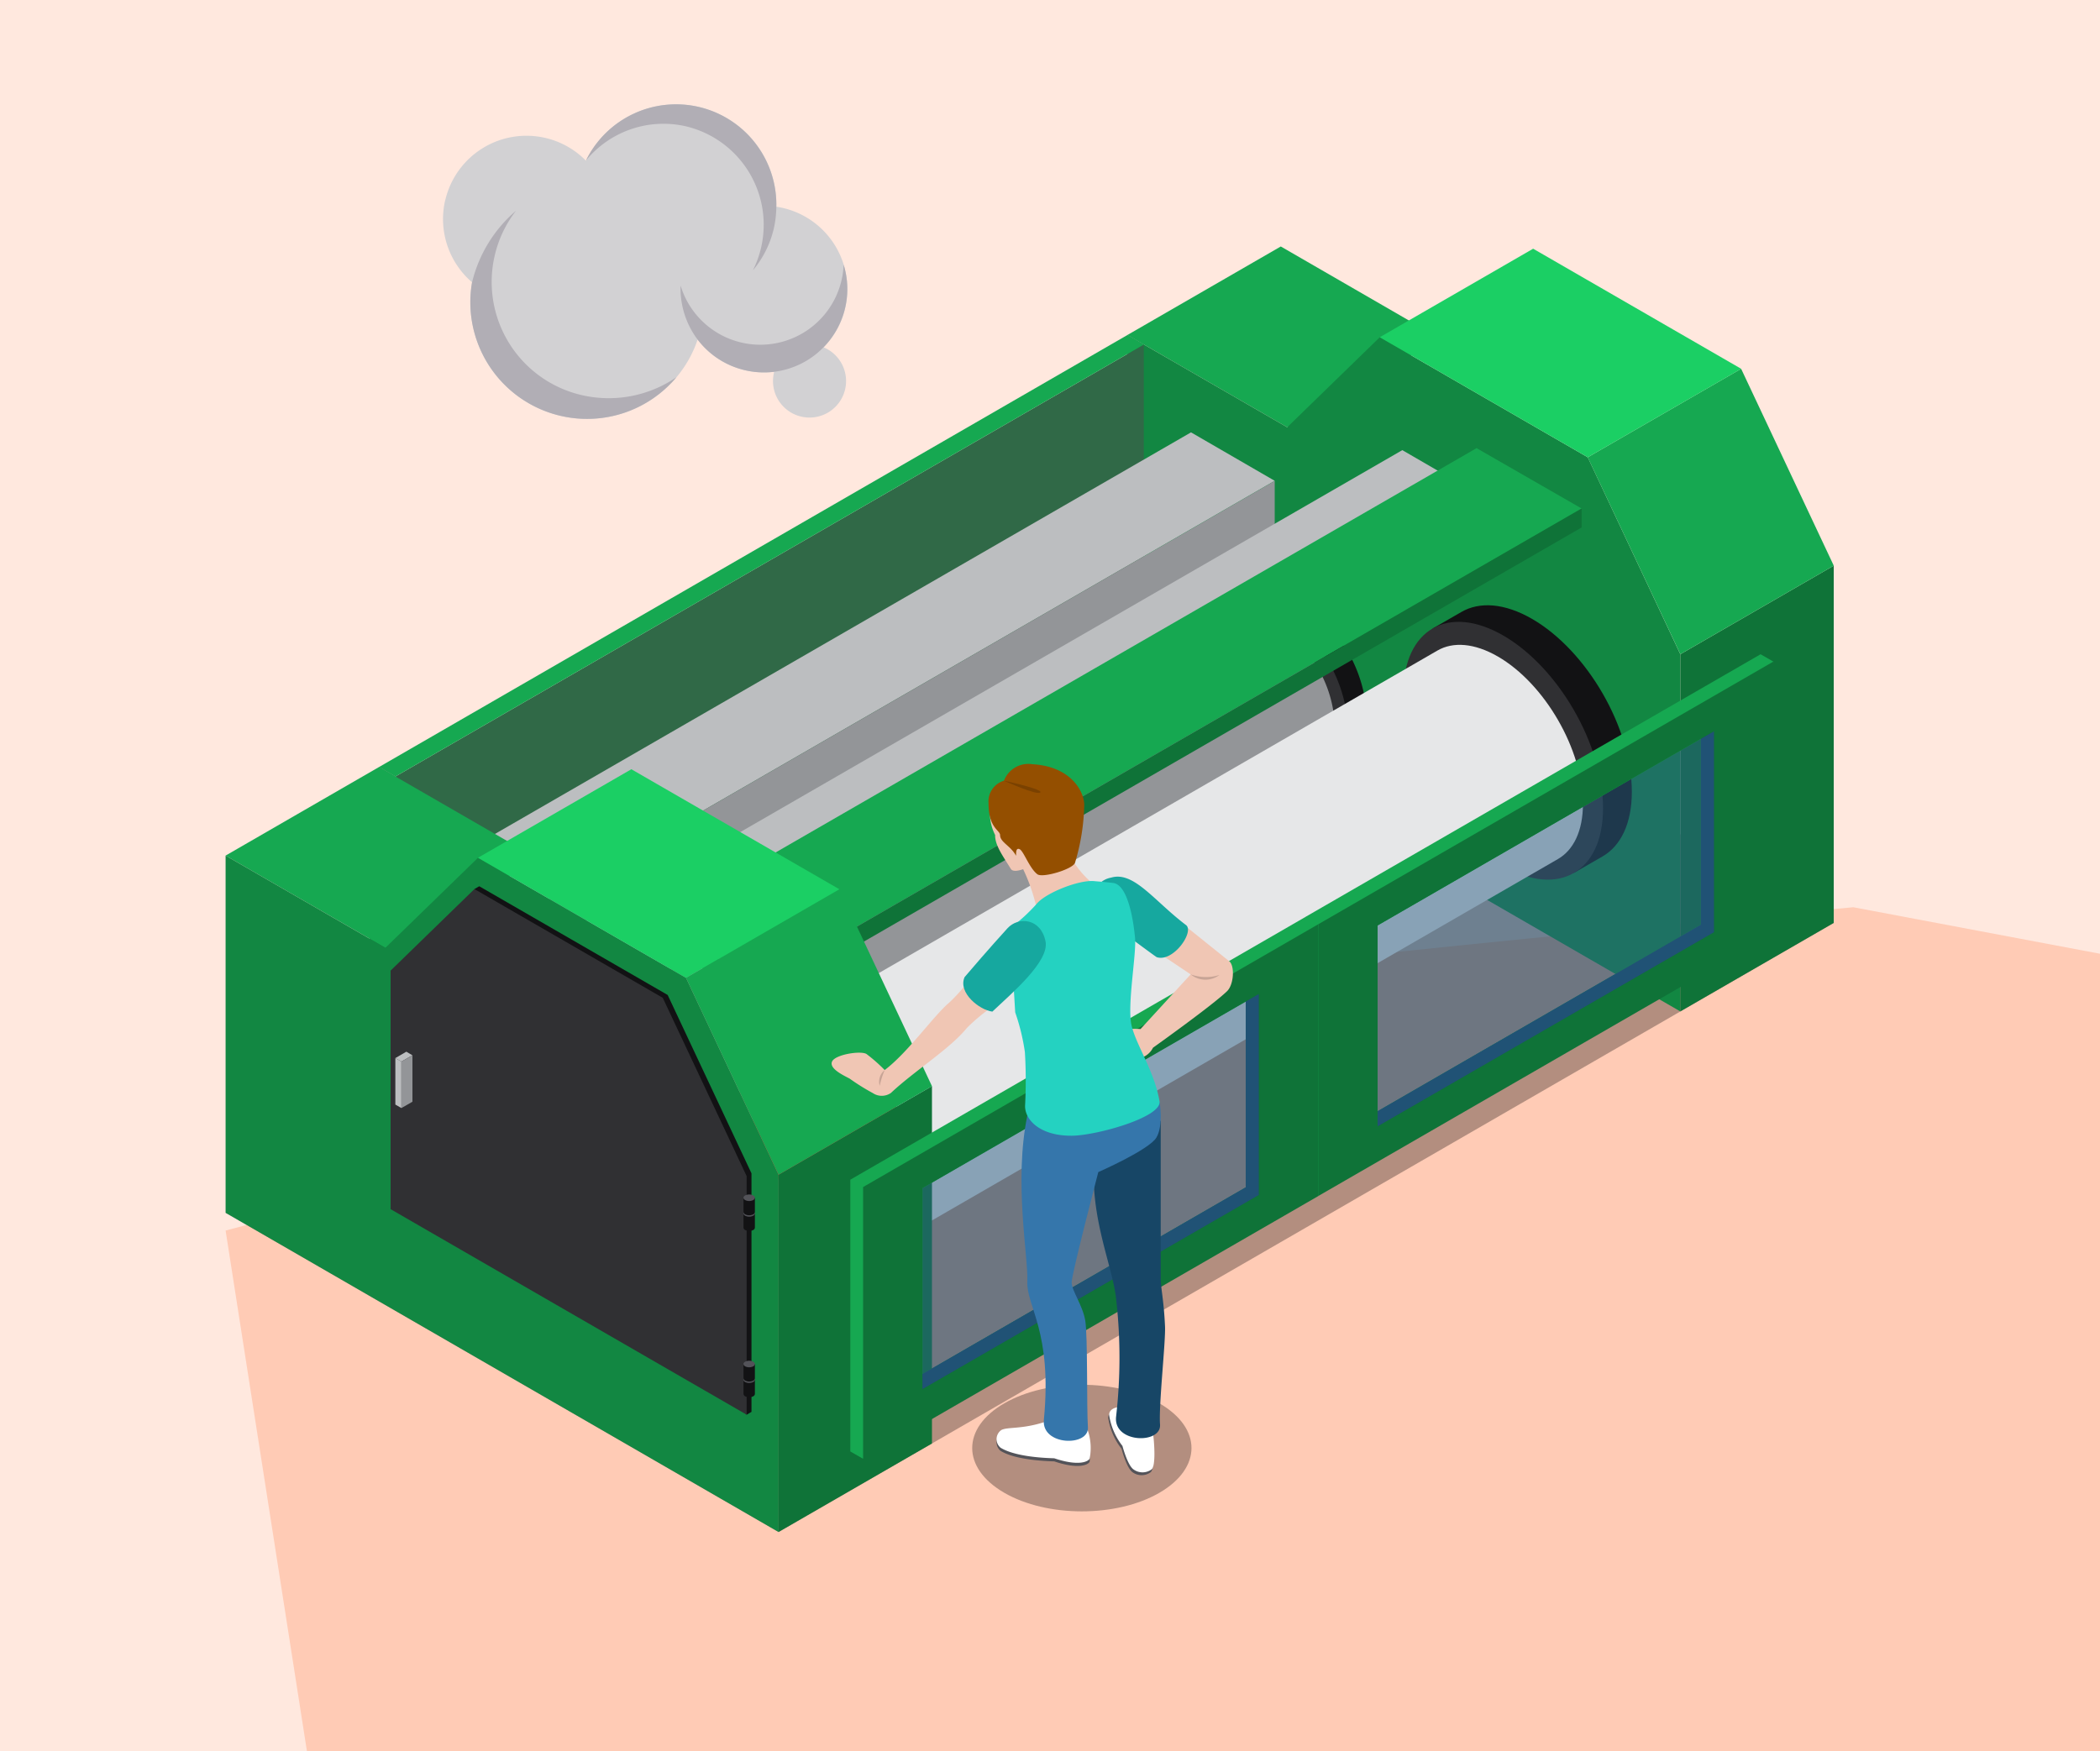 <svg xmlns="http://www.w3.org/2000/svg" width="235" height="196" viewBox="0 0 235 196">
  <g id="Grupo_57393" data-name="Grupo 57393" transform="translate(-2043.533 1020.513)">
    <rect id="Rectángulo_5479" data-name="Rectángulo 5479" width="235" height="196" transform="translate(2043.533 -1020.513)" fill="#ffe8de"/>
    <path id="Trazado_104316" data-name="Trazado 104316" d="M2157-909.054c.6-1.752,88.993-9.911,88.993-9.911l27.607,5.206v89.246H2072.943l-9.1-58.265S2156.4-907.3,2157-909.054Z" transform="translate(4.936)" fill="#ffcbb5"/>
    <g id="Grupo_57390" data-name="Grupo 57390" transform="translate(4.936 3.947)">
      <g id="Grupo_57388" data-name="Grupo 57388" transform="translate(2063.843 -996.872)">
        <g id="Grupo_57378" data-name="Grupo 57378">
          <path id="Trazado_104317" data-name="Trazado 104317" d="M2125.722-850.789l-61.879-35.729,118.081-68.17,61.876,35.724Z" transform="translate(-2063.843 994.679)" opacity="0.3"/>
          <g id="Grupo_57364" data-name="Grupo 57364" transform="translate(100.914)">
            <path id="Trazado_104318" data-name="Trazado 104318" d="M2188.175-976.636l17.164-9.906-17.88-10.33-17.167,9.911Z" transform="translate(-2170.293 996.872)" fill="#16a851"/>
            <path id="Trazado_104319" data-name="Trazado 104319" d="M2221.81-972.732l-23.271-13.439-10.363,10.078-17.882-10.325v39.989l61.876,35.722v-39.982Z" transform="translate(-2170.293 996.329)" fill="#128742"/>
            <path id="Trazado_104320" data-name="Trazado 104320" d="M2235.564-909.291l17.167-9.906v-39.986l-17.167,9.911Z" transform="translate(-2173.688 994.912)" fill="#0f7338"/>
            <path id="Trazado_104321" data-name="Trazado 104321" d="M2235-950.482l17.167-9.911L2241.8-982.431l-17.169,9.906Z" transform="translate(-2173.119 996.121)" fill="#16a851"/>
            <path id="Trazado_104322" data-name="Trazado 104322" d="M2223.359-973.262l17.169-9.906-23.279-13.441-17.162,9.908Z" transform="translate(-2171.843 996.859)" fill="#1bcf64"/>
          </g>
          <g id="Grupo_57365" data-name="Grupo 57365" transform="translate(17.157 9.911)">
            <path id="Trazado_104323" data-name="Trazado 104323" d="M2083.88-896.954l.007-39.989,83.748-48.353-.01,39.989Z" transform="translate(-2082.042 986.359)" fill="#306947"/>
            <path id="Trazado_104324" data-name="Trazado 104324" d="M2165.7-986.418l1.836,1.064L2083.787-937l-1.836-1.061Z" transform="translate(-2081.942 986.418)" fill="#16a851"/>
            <path id="Trazado_104325" data-name="Trazado 104325" d="M2081.951-935.41l1.836,1.061-.007,39.989-1.838-1.055Z" transform="translate(-2081.942 983.765)" fill="#128742"/>
          </g>
          <g id="Grupo_57366" data-name="Grupo 57366" transform="translate(16.103 20.808)">
            <path id="Trazado_104326" data-name="Trazado 104326" d="M2080.829-921.875l9.37,5.422,91.928-53.049-9.367-5.423Z" transform="translate(-2080.829 974.923)" fill="#bcbec0"/>
            <path id="Trazado_104327" data-name="Trazado 104327" d="M2182.641-958.735V-969.2l-91.928,53.049v10.466Z" transform="translate(-2081.343 974.626)" fill="#939598"/>
            <path id="Trazado_104328" data-name="Trazado 104328" d="M2090.2-903.076v-10.466l-9.37-5.422V-908.5Z" transform="translate(-2080.829 972.013)" fill="#128742"/>
          </g>
          <g id="Grupo_57369" data-name="Grupo 57369" transform="translate(58.421 38.84)">
            <g id="Grupo_57367" data-name="Grupo 57367" transform="translate(52.493)">
              <path id="Trazado_104329" data-name="Trazado 104329" d="M2193.5-936.207l2.119-1.223c1.329-.765,2.15-2.411,2.15-4.75a16.247,16.247,0,0,0-7.342-12.723c-2.027-1.167-3.865-1.275-5.192-.51l-2.118,1.221Z" transform="translate(-2180.96 955.902)" fill="#121214"/>
              <path id="Trazado_104330" data-name="Trazado 104330" d="M2188.187-953.611a16.222,16.222,0,0,1,7.343,12.719c0,4.683-3.288,6.575-7.343,4.238a16.23,16.23,0,0,1-7.345-12.72C2180.842-954.055,2184.131-955.955,2188.187-953.611Z" transform="translate(-2180.842 955.835)" fill="#303033"/>
              <path id="Trazado_104331" data-name="Trazado 104331" d="M2187.79-946.967a1.619,1.619,0,0,0-.154.733,3.814,3.814,0,0,0,1.73,2.989,1.553,1.553,0,0,0,.708.237c-.273.544-.876.681-1.579.271a3.817,3.817,0,0,1-1.729-3C2186.766-946.543,2187.187-947,2187.79-946.967Z" transform="translate(-2181.15 955.437)" fill="#121214"/>
              <path id="Trazado_104332" data-name="Trazado 104332" d="M2187.838-946.967a1.6,1.6,0,0,1,.708.239,3.8,3.8,0,0,1,1.725,2.993,1.547,1.547,0,0,1-.148.727,1.553,1.553,0,0,1-.708-.237,3.814,3.814,0,0,1-1.73-2.989A1.619,1.619,0,0,1,2187.838-946.967Z" transform="translate(-2181.198 955.437)" fill="#535359"/>
            </g>
            <g id="Grupo_57368" data-name="Grupo 57368" transform="translate(0 2.911)">
              <path id="Trazado_104333" data-name="Trazado 104333" d="M2136.262-906.372l53.171-30.7c1.135-.654,1.833-2.05,1.833-4.056A13.847,13.847,0,0,0,2185-951.981c-1.73-.993-3.3-1.087-4.43-.433l-53.168,30.7Z" transform="translate(-2125.57 952.831)" fill="#939598"/>
              <path id="Trazado_104334" data-name="Trazado 104334" d="M2131.732-919.59a13.841,13.841,0,0,1,6.262,10.852c0,3.992-2.8,5.613-6.262,3.616a13.852,13.852,0,0,1-6.263-10.853C2125.469-919.966,2128.272-921.588,2131.732-919.59Z" transform="translate(-2125.469 951.147)" fill="#a7a9ac"/>
            </g>
          </g>
          <g id="Grupo_57372" data-name="Grupo 57372" transform="translate(58.589 40.159)">
            <g id="Grupo_57370" data-name="Grupo 57370" transform="translate(73.211)">
              <path id="Trazado_104335" data-name="Trazado 104335" d="M2222.125-924.544l3.219-1.857c2.025-1.17,3.274-3.669,3.274-7.229,0-7.129-5-15.79-11.172-19.358-3.085-1.779-5.877-1.946-7.9-.772l-3.22,1.852Z" transform="translate(-2203.053 954.51)" fill="#121214"/>
              <path id="Trazado_104336" data-name="Trazado 104336" d="M2214.045-951.025c6.169,3.563,11.172,12.223,11.172,19.35s-5,10.015-11.172,6.456-11.172-12.224-11.172-19.353S2207.874-954.59,2214.045-951.025Z" transform="translate(-2202.873 954.408)" fill="#303033"/>
              <path id="Trazado_104337" data-name="Trazado 104337" d="M2213.436-940.916a2.544,2.544,0,0,0-.23,1.113,5.818,5.818,0,0,0,2.633,4.559,2.421,2.421,0,0,0,1.08.357c-.414.819-1.337,1.024-2.408.408a5.814,5.814,0,0,1-2.626-4.557C2211.88-940.269,2212.523-940.966,2213.436-940.916Z" transform="translate(-2203.342 953.803)" fill="#121214"/>
              <path id="Trazado_104338" data-name="Trazado 104338" d="M2213.508-940.916a2.549,2.549,0,0,1,1.078.357A5.84,5.84,0,0,1,2217.22-936a2.5,2.5,0,0,1-.229,1.113,2.421,2.421,0,0,1-1.08-.357,5.818,5.818,0,0,1-2.633-4.559A2.544,2.544,0,0,1,2213.508-940.916Z" transform="translate(-2203.414 953.803)" fill="#535359"/>
            </g>
            <g id="Grupo_57371" data-name="Grupo 57371" transform="translate(0 4.43)">
              <path id="Trazado_104339" data-name="Trazado 104339" d="M2142.069-882.994l74.235-42.867c1.727-.991,2.8-3.125,2.8-6.166,0-6.081-4.27-13.474-9.534-16.51-2.632-1.516-5.014-1.662-6.739-.668l-74.235,42.872Z" transform="translate(-2125.799 949.837)" fill="#e6e7e8"/>
              <path id="Trazado_104340" data-name="Trazado 104340" d="M2135.177-903.316c5.263,3.043,9.532,10.429,9.532,16.51s-4.269,8.539-9.532,5.5-9.531-10.433-9.531-16.507S2129.915-906.357,2135.177-903.316Z" transform="translate(-2125.646 947.486)" fill="#ff3f4a"/>
            </g>
          </g>
          <g id="Grupo_57373" data-name="Grupo 57373" transform="translate(39.749 22.796)">
            <path id="Trazado_104341" data-name="Trazado 104341" d="M2105.772-919.777l9.371,5.422,91.931-53.039-9.372-5.432Z" transform="translate(-2105.772 972.826)" fill="#bcbec0"/>
            <path id="Trazado_104342" data-name="Trazado 104342" d="M2207.589-964.975v-2.12l-91.931,53.039v2.118Z" transform="translate(-2106.287 972.528)" fill="#939598"/>
            <path id="Trazado_104343" data-name="Trazado 104343" d="M2115.144-909.326v-2.118l-9.371-5.422v2.116Z" transform="translate(-2105.772 969.915)" fill="#128742"/>
          </g>
          <g id="Grupo_57374" data-name="Grupo 57374" transform="translate(48.054 22.573)">
            <path id="Trazado_104344" data-name="Trazado 104344" d="M2114.533-920.02l11.765,6.761,91.927-53.046-11.758-6.757Z" transform="translate(-2114.533 973.061)" fill="#16a851"/>
            <path id="Trazado_104345" data-name="Trazado 104345" d="M2218.87-963.813v-2.12l-91.926,53.046,0,2.126Z" transform="translate(-2115.179 972.691)" fill="#0f7338"/>
            <path id="Trazado_104346" data-name="Trazado 104346" d="M2126.294-908.223l0-2.126-11.765-6.761v2.121Z" transform="translate(-2114.533 970.152)" fill="#128742"/>
          </g>
          <g id="Grupo_57375" data-name="Grupo 57375" transform="translate(0 58.266)">
            <path id="Trazado_104347" data-name="Trazado 104347" d="M2081.725-915.177l17.164-9.913-17.88-10.32-17.167,9.913Z" transform="translate(-2063.843 935.41)" fill="#16a851"/>
            <path id="Trazado_104348" data-name="Trazado 104348" d="M2115.362-911.272l-23.274-13.439-10.363,10.078-17.882-10.32v39.982l61.879,35.729v-39.989Z" transform="translate(-2063.843 934.866)" fill="#128742"/>
            <path id="Trazado_104349" data-name="Trazado 104349" d="M2129.116-847.826l17.167-9.906v-40l-17.167,9.913Z" transform="translate(-2067.238 933.45)" fill="#0f7338"/>
            <path id="Trazado_104350" data-name="Trazado 104350" d="M2128.548-889.024l17.167-9.913-10.36-22.043-17.167,9.915Z" transform="translate(-2066.669 934.659)" fill="#16a851"/>
            <path id="Trazado_104351" data-name="Trazado 104351" d="M2116.911-911.8l17.167-9.915L2110.8-935.149l-17.164,9.908Z" transform="translate(-2065.393 935.396)" fill="#1bcf64"/>
          </g>
          <g id="Grupo_57376" data-name="Grupo 57376" transform="translate(120.839 45.64)">
            <path id="Trazado_104352" data-name="Trazado 104352" d="M2191.311-919.326v30.416l1.427.828,1.035-2.252,48.471-27.971,1.428-29.6-1.428-.821Zm44.256.866-36.177,20.883v-20.787l36.177-20.895Z" transform="translate(-2191.311 948.729)" fill="#16a851"/>
            <path id="Trazado_104353" data-name="Trazado 104353" d="M2192.816-918.455v30.419l50.935-29.4v-30.424Zm42.83.04-36.177,20.883v-20.787l36.177-20.895Z" transform="translate(-2191.389 948.684)" fill="#0f7338"/>
            <path id="Trazado_104354" data-name="Trazado 104354" d="M2237.465-939.618v22.474l-37.63,21.723V-897.1l36.176-20.883v-20.8Z" transform="translate(-2191.754 948.255)" fill="#174666"/>
            <path id="Trazado_104355" data-name="Trazado 104355" d="M2237.465-939.618v22.474l-37.63,21.723V-917.89Z" transform="translate(-2191.754 948.255)" fill="#2b5e85" opacity="0.5"/>
          </g>
          <g id="Grupo_57377" data-name="Grupo 57377" transform="translate(69.907 75.043)">
            <path id="Trazado_104356" data-name="Trazado 104356" d="M2137.585-888.3v30.417l1.431.824,1.031-2.248,48.47-27.986,1.427-29.591-1.427-.826Zm44.255.862-36.174,20.887v-20.8l36.174-20.882Z" transform="translate(-2137.585 917.713)" fill="#16a851"/>
            <path id="Trazado_104357" data-name="Trazado 104357" d="M2139.094-887.432v30.414l50.928-29.4v-30.426Zm42.825.035-36.174,20.887v-20.8l36.174-20.882Z" transform="translate(-2137.663 917.668)" fill="#0f7338"/>
            <path id="Trazado_104358" data-name="Trazado 104358" d="M2183.733-908.6v22.483L2146.11-864.4v-1.683l36.174-20.888v-20.793Z" transform="translate(-2138.028 917.239)" fill="#174666"/>
            <path id="Trazado_104359" data-name="Trazado 104359" d="M2183.733-908.6v22.483L2146.11-864.4v-22.481Z" transform="translate(-2138.028 917.239)" fill="#2b5e85" opacity="0.5"/>
          </g>
        </g>
        <g id="Grupo_57387" data-name="Grupo 57387" transform="translate(18.459 71.61)">
          <g id="Grupo_57379" data-name="Grupo 57379">
            <path id="Trazado_104360" data-name="Trazado 104360" d="M2114.839-909.165l-21.083-12.168-.546.316,28.977,57.344,1.488,1.492.544-.32v-26.7Z" transform="translate(-2083.829 921.333)" fill="#121214"/>
            <path id="Trazado_104361" data-name="Trazado 104361" d="M2113.774-908.83,2092.7-921l-9.381,9.127v26.7l39.845,23.005v-26.7Z" transform="translate(-2083.314 921.316)" fill="#303033"/>
          </g>
          <g id="Grupo_57380" data-name="Grupo 57380" transform="translate(0.536 18.52)">
            <path id="Trazado_104362" data-name="Trazado 104362" d="M2085.789-901.4l-1.231.706-.678-.39,1.229-.716Z" transform="translate(-2083.88 901.798)" fill="#bcbec0"/>
            <path id="Trazado_104363" data-name="Trazado 104363" d="M2083.88-895.841v-5.2l.678.39v5.2Z" transform="translate(-2083.88 901.758)" fill="#bcbec0"/>
            <path id="Trazado_104364" data-name="Trazado 104364" d="M2084.6-895.471v-5.2l1.231-.706v5.2Z" transform="translate(-2083.917 901.776)" fill="#939598"/>
          </g>
          <g id="Grupo_57383" data-name="Grupo 57383" transform="translate(39.492 34.499)">
            <g id="Grupo_57381" data-name="Grupo 57381" transform="translate(0 1.75)">
              <path id="Trazado_104365" data-name="Trazado 104365" d="M2126.251-882.711v1.6a.32.32,0,0,1-.186.264,1.048,1.048,0,0,1-.9,0,.322.322,0,0,1-.187-.264v-1.6Z" transform="translate(-2124.973 883.075)" fill="#121214"/>
              <path id="Trazado_104366" data-name="Trazado 104366" d="M2125.162-882.467a.986.986,0,0,0,.9,0c.249-.148.249-.376,0-.52a1,1,0,0,0-.9,0C2124.909-882.844,2124.909-882.615,2125.162-882.467Z" transform="translate(-2124.972 883.095)" fill="#535359"/>
            </g>
            <g id="Grupo_57382" data-name="Grupo 57382">
              <path id="Trazado_104367" data-name="Trazado 104367" d="M2126.251-884.556v1.6a.323.323,0,0,1-.186.261,1.016,1.016,0,0,1-.9,0,.324.324,0,0,1-.187-.261v-1.6Z" transform="translate(-2124.973 884.921)" fill="#121214"/>
              <path id="Trazado_104368" data-name="Trazado 104368" d="M2125.162-884.312a1.016,1.016,0,0,0,.9,0c.249-.15.249-.378,0-.519a.986.986,0,0,0-.9,0C2124.909-884.691,2124.909-884.462,2125.162-884.312Z" transform="translate(-2124.972 884.941)" fill="#535359"/>
            </g>
          </g>
          <g id="Grupo_57386" data-name="Grupo 57386" transform="translate(39.492 53.109)">
            <g id="Grupo_57384" data-name="Grupo 57384" transform="translate(0 1.753)">
              <path id="Trazado_104369" data-name="Trazado 104369" d="M2126.251-863.076v1.6a.321.321,0,0,1-.186.259,1,1,0,0,1-.9,0,.323.323,0,0,1-.187-.259v-1.6Z" transform="translate(-2124.973 863.443)" fill="#121214"/>
              <path id="Trazado_104370" data-name="Trazado 104370" d="M2125.162-862.834a1.035,1.035,0,0,0,.9,0c.249-.141.249-.375,0-.522a1.016,1.016,0,0,0-.9,0C2124.909-863.209,2124.909-862.976,2125.162-862.834Z" transform="translate(-2124.972 863.463)" fill="#535359"/>
            </g>
            <g id="Grupo_57385" data-name="Grupo 57385">
              <path id="Trazado_104371" data-name="Trazado 104371" d="M2126.251-864.92v1.589a.311.311,0,0,1-.186.265.986.986,0,0,1-.9,0,.312.312,0,0,1-.187-.265v-1.589Z" transform="translate(-2124.973 865.291)" fill="#121214"/>
              <path id="Trazado_104372" data-name="Trazado 104372" d="M2125.162-864.68a1.028,1.028,0,0,0,.9,0c.249-.148.249-.379,0-.522a.986.986,0,0,0-.9,0C2124.909-865.059,2124.909-864.828,2125.162-864.68Z" transform="translate(-2124.972 865.311)" fill="#535359"/>
            </g>
          </g>
        </g>
      </g>
      <g id="Grupo_57389" data-name="Grupo 57389" transform="translate(2131.653 -938.927)">
        <path id="Trazado_104373" data-name="Trazado 104373" d="M2155.568-850.38c4.792,2.77,12.563,2.77,17.35,0s4.8-7.247,0-10.018-12.559-2.763-17.35,0S2150.777-853.147,2155.568-850.38Z" transform="translate(-2136.236 931.937)" opacity="0.3"/>
        <path id="Trazado_104374" data-name="Trazado 104374" d="M2172.9-856.867c.2,1.362.348,3.923-.113,4.33a1.714,1.714,0,0,1-2.043,0c-.676-.494-1.224-2.62-1.224-2.62a7.406,7.406,0,0,1-1.492-3.466c0-1.008,1.666-.918,1.666-.918A35.721,35.721,0,0,1,2172.9-856.867Z" transform="translate(-2137.071 931.785)" fill="#535359"/>
        <path id="Trazado_104375" data-name="Trazado 104375" d="M2173.012-857.205c.2,1.354.351,3.914-.113,4.33a1.715,1.715,0,0,1-2.048,0c-.671-.489-1.224-2.619-1.224-2.619a7.437,7.437,0,0,1-1.492-3.467c0-1.01,1.671-.925,1.671-.925A34.632,34.632,0,0,1,2173.012-857.205Z" transform="translate(-2137.076 931.803)" fill="#fff"/>
        <path id="Trazado_104376" data-name="Trazado 104376" d="M2160.292-857.74c-2.638.866-4.205.549-4.912.92a1.254,1.254,0,0,0-.089,1.979c1.229.765,3.575,1.111,6.013,1.181,2.786.946,3.876.353,3.97.008a7.054,7.054,0,0,0-.612-3.154C2163.748-857.521,2160.869-858.234,2160.292-857.74Z" transform="translate(-2136.385 931.7)" fill="#535359"/>
        <path id="Trazado_104377" data-name="Trazado 104377" d="M2160.292-858.109c-2.638.865-4.205.548-4.912.922a1.248,1.248,0,0,0-.089,1.974c1.229.77,3.575,1.119,6.013,1.187,2.786.941,3.876.348,3.97,0a6.171,6.171,0,0,0-.229-3.159C2164.131-857.886,2160.869-858.6,2160.292-858.109Z" transform="translate(-2136.385 931.719)" fill="#fff"/>
        <path id="Trazado_104378" data-name="Trazado 104378" d="M2166.577-891.542c-1.2,7.921,1.885,13.7,2.271,17.912a57.864,57.864,0,0,1-.031,13.006c-.283,2.945,5.081,3.049,4.921.85s.64-9.25.558-11c-.13-2.9-.481-4.364-.481-5.295V-893.74l-3.2-2.551S2167.1-892.761,2166.577-891.542Z" transform="translate(-2136.981 933.696)" fill="#174666"/>
        <path id="Trazado_104379" data-name="Trazado 104379" d="M2158.445-894.406c-1.532,7.448.125,15.872,0,18.6s2.814,5.589,1.851,15.45c-.293,2.94,5.081,3.046,4.929.848s-.007-10.226-.3-11.951-1.519-3.33-1.519-4.262,2.982-12.347,2.982-12.347,5.677-2.488,6.5-3.862.346-4.067.346-4.067l-8.42-.88S2158.968-895.62,2158.445-894.406Z" transform="translate(-2136.538 933.727)" fill="#3576ab"/>
        <path id="Trazado_104380" data-name="Trazado 104380" d="M2163.684-924.22a10.07,10.07,0,0,0,1.774,2.088l-.887,1.814-3.961,1.252-1.2-.408a20.267,20.267,0,0,0-1.422-3.986,2.252,2.252,0,0,1,.227-.984l3.511-1.132A17.665,17.665,0,0,0,2163.684-924.22Z" transform="translate(-2136.548 935.219)" fill="#f0c6b4"/>
        <path id="Trazado_104381" data-name="Trazado 104381" d="M2174.248-913.313l3.133,2.1-5.613,6.119a9.031,9.031,0,0,0-1.328,0c-.273.066,1.09,3.29,1.09,3.29a2.211,2.211,0,0,0,1.633-1.2s6.6-4.7,8.28-6.319c.786-.748.873-2.854.268-3.349l-4.66-3.742-2.542.762Z" transform="translate(-2137.194 934.743)" fill="#f0c6b4"/>
        <path id="Trazado_104382" data-name="Trazado 104382" d="M2176.682-917.017c-3.587-2.7-5.872-6.1-8.421-5.34a2.439,2.439,0,0,0-1.019,4.378c2.321,1.734,5.445,4.072,6.115,4.523C2175.18-912.851,2177.541-916.2,2176.682-917.017Z" transform="translate(-2136.978 935.057)" fill="#16a89f"/>
        <path id="Trazado_104383" data-name="Trazado 104383" d="M2156.547-916.75a19.628,19.628,0,0,0,2.855-2.619c.958-1.219,4.69-2.716,6.427-2.575.388.038,1.265.1,2.156.212,1.656.2,2.273,4.222,2.448,6.126s-.93,7.666-.373,9.894,2.544,5.072,3.111,8.409c.311,1.791-7.131,3.862-9.858,3.862-3.613.008-5.281-1.869-5.181-3.443a53.191,53.191,0,0,0-.025-5.921,23.616,23.616,0,0,0-1.083-4.441S2156.479-916.058,2156.547-916.75Z" transform="translate(-2136.473 935.031)" fill="#24d2c1"/>
        <path id="Trazado_104384" data-name="Trazado 104384" d="M2150.536-909.911a19.423,19.423,0,0,1-2,2.2c-1.713,1.429-4.594,5.559-7.217,7.543a17.754,17.754,0,0,0-2.046-1.8c-.638-.385-3.5.052-3.848.855s1.36,1.575,1.977,1.908a24.529,24.529,0,0,0,2.589,1.617,1.8,1.8,0,0,0,2.027-.017c2.567-2.424,6.606-4.935,8.5-7.277a20.175,20.175,0,0,1,2.859-2.375Z" transform="translate(-2135.373 934.405)" fill="#f0c6b4"/>
        <path id="Trazado_104385" data-name="Trazado 104385" d="M2159.724-924.621s-2.829,1.721-3.325.895c-.829-1.365-1.786-2.625-1.751-3.784a5.438,5.438,0,0,1-.584-2.33l4.468.616Z" transform="translate(-2136.344 935.441)" fill="#f0c6b4"/>
        <path id="Trazado_104386" data-name="Trazado 104386" d="M2177.764-910.929a5.006,5.006,0,0,0,3.219.066A2.586,2.586,0,0,1,2177.764-910.929Z" transform="translate(-2137.577 934.458)" fill="#c7a496"/>
        <path id="Trazado_104387" data-name="Trazado 104387" d="M2154.175-907.088c2.125-2.019,6.418-5.62,5.947-7.875-.535-2.6-3.046-2.777-4.253-1.454-1.953,2.142-4.276,4.841-4.8,5.465C2150.293-909.2,2152.74-907.264,2154.175-907.088Z" transform="translate(-2136.181 934.785)" fill="#16a89f"/>
        <path id="Trazado_104388" data-name="Trazado 104388" d="M2155.63-933.895a2.417,2.417,0,0,0-1.729,2.513c0,2.834,1.285,2.992,1.294,3.58.017.814,1.165,1.162,1.787,2.307.011-.289-.045-.94.4-.735s1.108,2.157,1.991,2.808c.6.443,4.037-.591,4.213-1.311a23.944,23.944,0,0,0,1.027-6.515c-.074-1.64-1.652-4.259-5.8-4.493A2.915,2.915,0,0,0,2155.63-933.895Z" transform="translate(-2136.336 935.748)" fill="#944f00"/>
        <path id="Trazado_104389" data-name="Trazado 104389" d="M2159.79-932.483c-.351.374-4.065-1.31-4.065-1.31S2160.143-932.856,2159.79-932.483Z" transform="translate(-2136.431 935.647)" fill="#7a4100"/>
        <path id="Trazado_104390" data-name="Trazado 104390" d="M2141.608-899.63a1.683,1.683,0,0,0-.557,1.77A9.886,9.886,0,0,1,2141.608-899.63Z" transform="translate(-2135.664 933.87)" fill="#c7a496"/>
      </g>
    </g>
    <g id="Grupo_57392" data-name="Grupo 57392">
      <path id="Trazado_104391" data-name="Trazado 104391" d="M2093.368-998.174a9.329,9.329,0,0,0,2.994,9.259,13.056,13.056,0,0,0,9.816,14.929,13.053,13.053,0,0,0,13.054-4.3,12.956,12.956,0,0,0,2.368-4.222,9.289,9.289,0,0,0,5.245,3.423,9.324,9.324,0,0,0,3.322.191h0c-.006.026-.014.051-.02.077a4.089,4.089,0,0,0,3.021,4.929,4.088,4.088,0,0,0,4.931-3.019,4.09,4.09,0,0,0-2.4-4.729,9.282,9.282,0,0,0,2.4-4.338,9.273,9.273,0,0,0-.15-4.907,9.32,9.32,0,0,0-6.743-6.341c-.263-.063-.528-.115-.793-.155a11.228,11.228,0,0,0-8.6-11.145,11.227,11.227,0,0,0-12.712,5.995,9.294,9.294,0,0,0-4.478-2.533,9.328,9.328,0,0,0-11.248,6.891Z" fill="#d2d1d3"/>
      <g id="Grupo_57391" data-name="Grupo 57391">
        <path id="Trazado_104392" data-name="Trazado 104392" d="M2096.362-988.915a15.241,15.241,0,0,1,4.915-8.011,12.946,12.946,0,0,0-2.363,4.931,13,13,0,0,0,9.6,15.679,13.4,13.4,0,0,0,10.714-1.974,13.053,13.053,0,0,1-13.054,4.3,13.056,13.056,0,0,1-9.816-14.929Z" fill="#b1aeb5"/>
        <path id="Trazado_104393" data-name="Trazado 104393" d="M2119.7-988.529a9.319,9.319,0,0,0,6.74,6.343,9.328,9.328,0,0,0,11.248-6.891,9.388,9.388,0,0,0,.252-1.809h0a9.263,9.263,0,0,1,.15,4.907,9.282,9.282,0,0,1-2.4,4.338,9.277,9.277,0,0,1-5.53,2.742h0a9.324,9.324,0,0,1-3.322-.191,9.289,9.289,0,0,1-5.245-3.423,9.515,9.515,0,0,1-1.9-6.017Z" fill="#b1aeb5"/>
        <path id="Trazado_104394" data-name="Trazado 104394" d="M2109.094-1002.532a11.227,11.227,0,0,1,12.712-5.995,11.23,11.23,0,0,1,8.6,11.145,11.354,11.354,0,0,1-.292,2.5,11.251,11.251,0,0,1-2.332,4.633,11.222,11.222,0,0,0,.9-2.459,11.329,11.329,0,0,0-8.37-13.661,11.213,11.213,0,0,0-11.222,3.837Z" fill="#b1aeb5"/>
      </g>
    </g>
  </g>
</svg>
